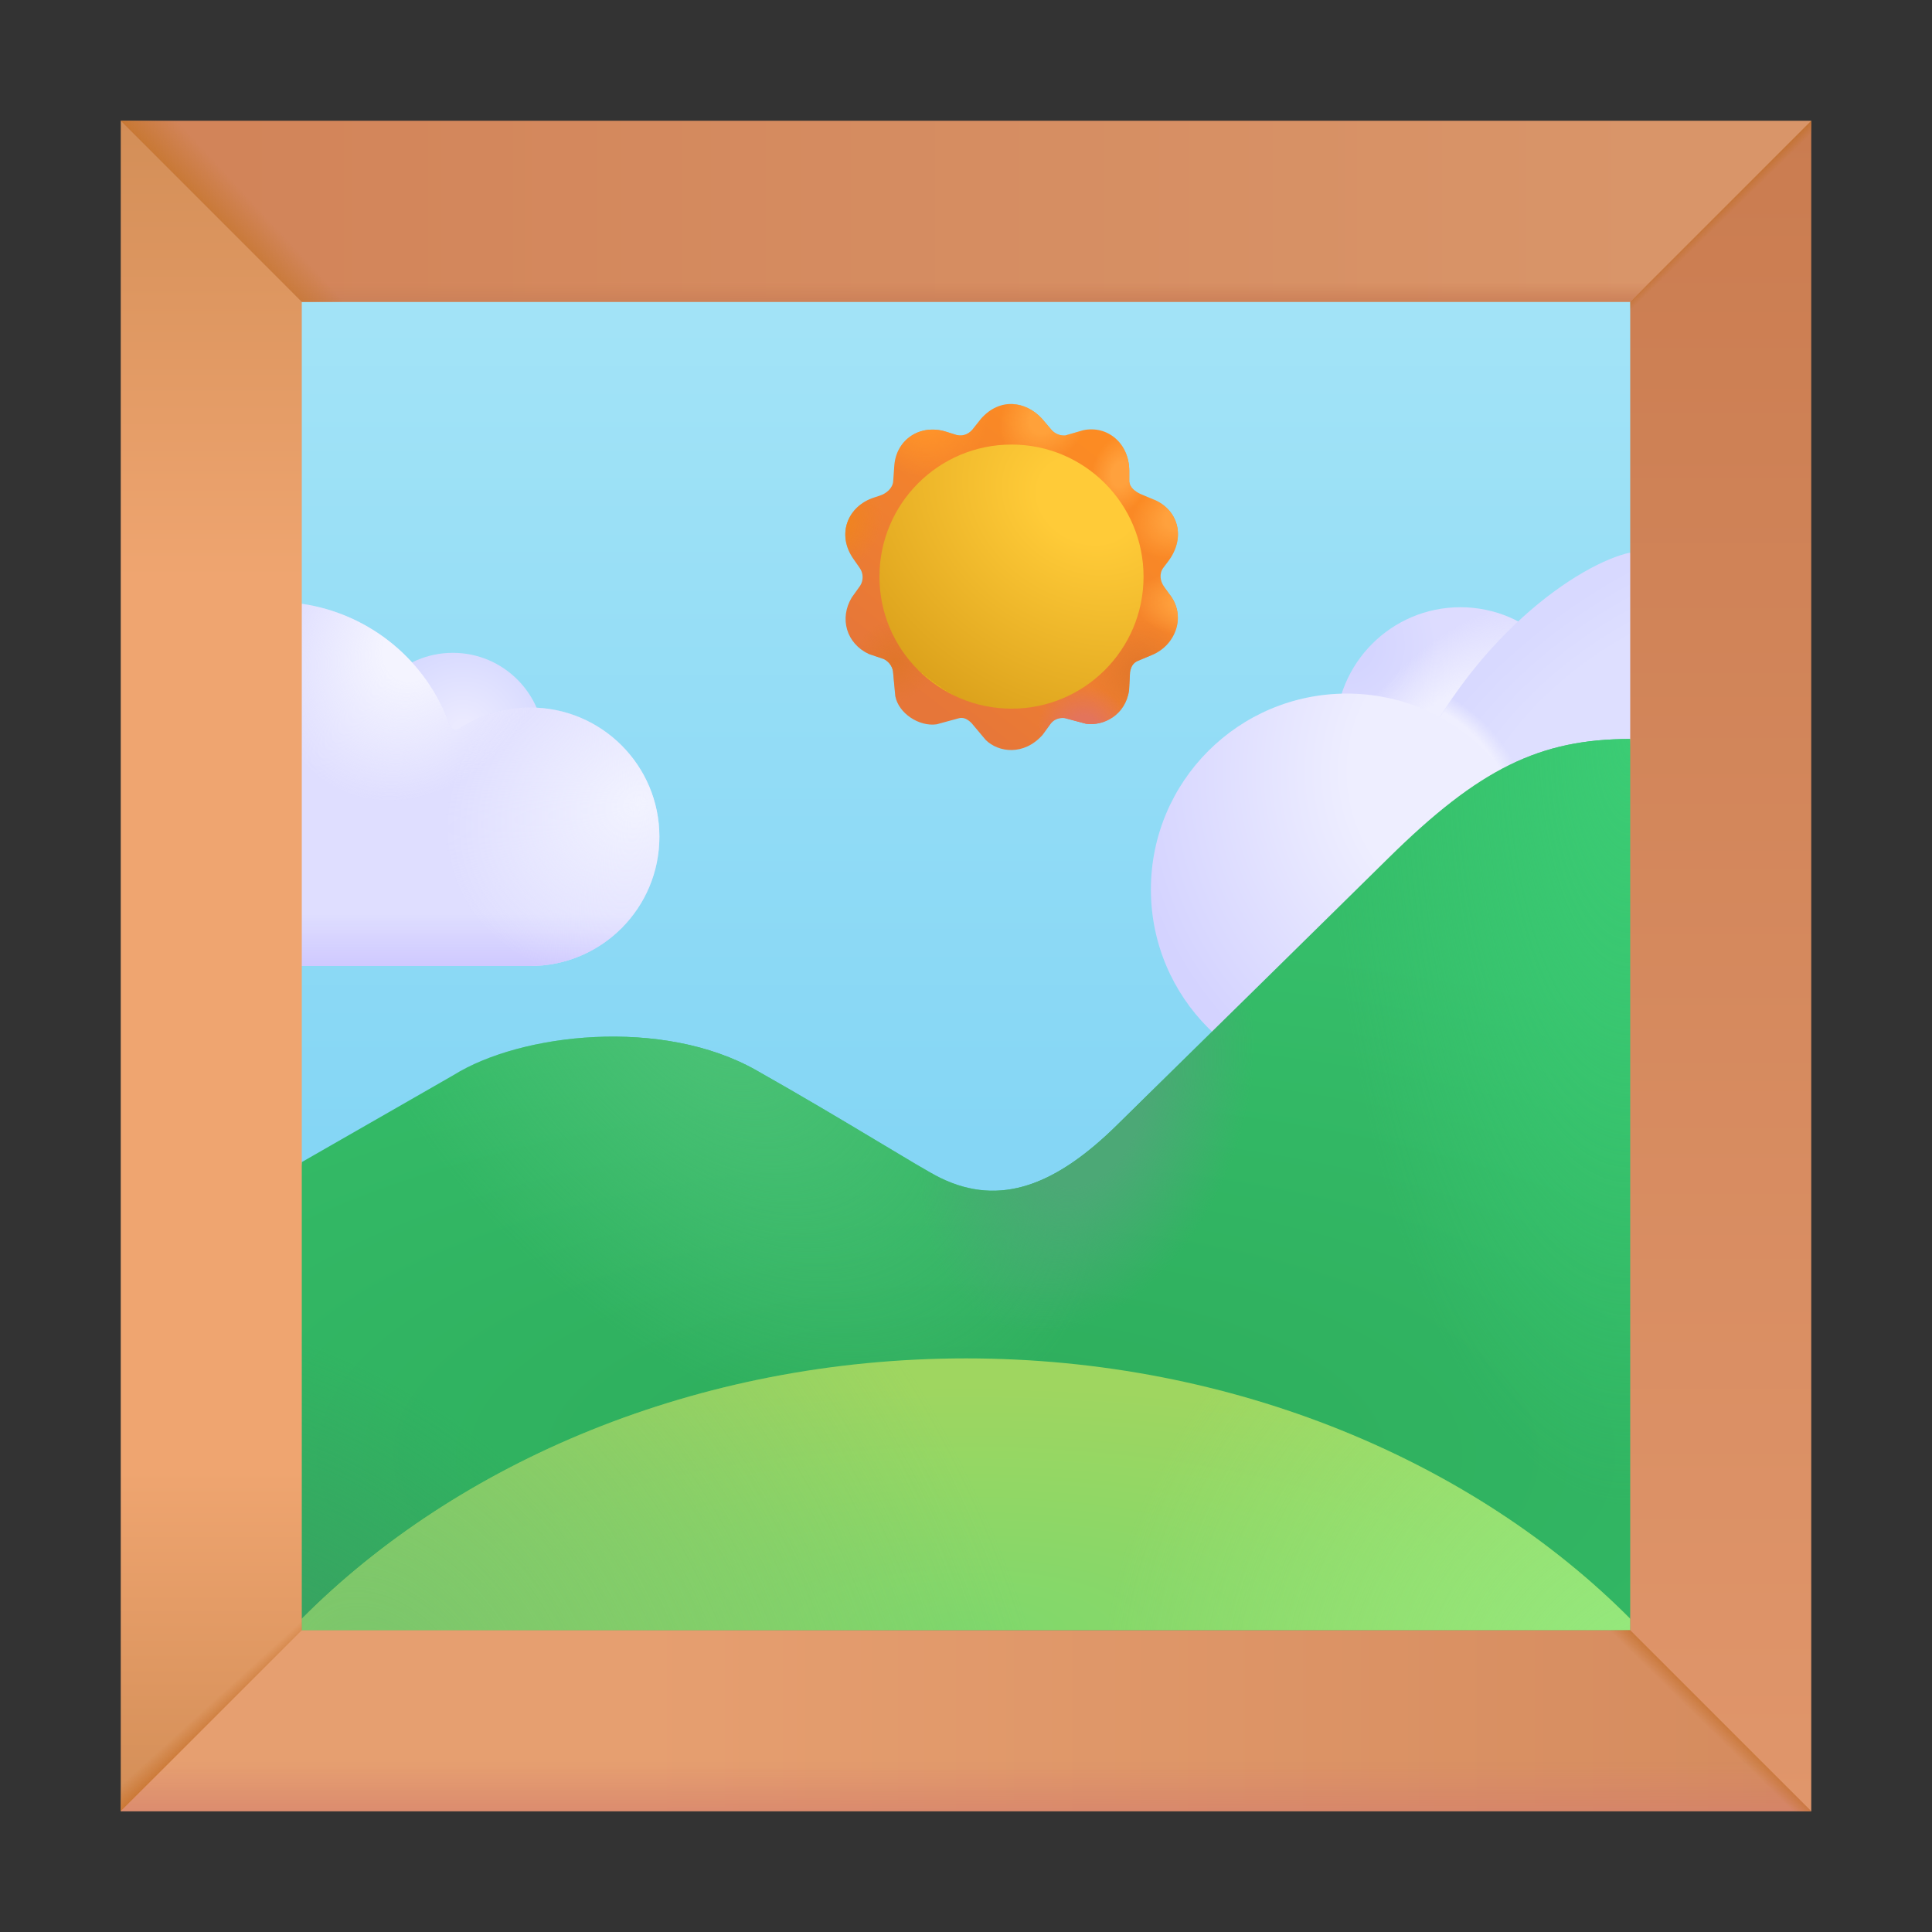 <svg width="10" height="10" viewBox="0 0 10 10" fill="none" xmlns="http://www.w3.org/2000/svg">
<rect x="0" y="0" width="10" height="10" fill="#333333" stroke="none"/>
<g clip-path="url(#clip0_358_2155)">
<path d="M1.094 1.094H8.906V8.906H1.094V1.094Z" fill="url(#paint0_linear_358_2155)"/>
<path d="M2.817 3.853C2.817 4.114 2.605 4.326 2.344 4.326C2.082 4.326 1.87 4.114 1.87 3.853C1.87 3.591 2.082 3.379 2.344 3.379C2.605 3.379 2.817 3.591 2.817 3.853Z" fill="url(#paint1_radial_358_2155)"/>
<path d="M1.562 5L1.201 4.063L1.562 3.125C1.918 3.177 2.211 3.424 2.328 3.754C2.335 3.774 2.36 3.783 2.378 3.771C2.484 3.702 2.609 3.662 2.744 3.662C3.114 3.662 3.413 3.962 3.413 4.331C3.413 4.701 3.114 5 2.744 5H1.562Z" fill="#DFDEFF"/>
<path d="M1.562 5L1.201 4.063L1.562 3.125C1.918 3.177 2.211 3.424 2.328 3.754C2.335 3.774 2.36 3.783 2.378 3.771C2.484 3.702 2.609 3.662 2.744 3.662C3.114 3.662 3.413 3.962 3.413 4.331C3.413 4.701 3.114 5 2.744 5H1.562Z" fill="url(#paint2_linear_358_2155)"/>
<path d="M1.562 5L1.201 4.063L1.562 3.125C1.918 3.177 2.211 3.424 2.328 3.754C2.335 3.774 2.36 3.783 2.378 3.771C2.484 3.702 2.609 3.662 2.744 3.662C3.114 3.662 3.413 3.962 3.413 4.331C3.413 4.701 3.114 5 2.744 5H1.562Z" fill="url(#paint3_radial_358_2155)"/>
<path d="M1.562 5L1.201 4.063L1.562 3.125C1.918 3.177 2.211 3.424 2.328 3.754C2.335 3.774 2.36 3.783 2.378 3.771C2.484 3.702 2.609 3.662 2.744 3.662C3.114 3.662 3.413 3.962 3.413 4.331C3.413 4.701 3.114 5 2.744 5H1.562Z" fill="url(#paint4_radial_358_2155)"/>
<path d="M8.205 3.79C8.205 4.146 7.916 4.436 7.559 4.436C7.202 4.436 6.913 4.146 6.913 3.79C6.913 3.433 7.202 3.143 7.559 3.143C7.916 3.143 8.205 3.433 8.205 3.79Z" fill="url(#paint5_radial_358_2155)"/>
<path d="M8.205 3.79C8.205 4.146 7.916 4.436 7.559 4.436C7.202 4.436 6.913 4.146 6.913 3.79C6.913 3.433 7.202 3.143 7.559 3.143C7.916 3.143 8.205 3.433 8.205 3.79Z" fill="url(#paint6_radial_358_2155)"/>
<path d="M7.271 4.058C7.603 3.294 8.182 2.915 8.438 2.86L8.955 4.596H7.714L7.271 4.058Z" fill="url(#paint7_radial_358_2155)"/>
<path d="M7.271 4.058C7.603 3.294 8.182 2.915 8.438 2.86L8.955 4.596H7.714L7.271 4.058Z" fill="url(#paint8_radial_358_2155)"/>
<path d="M7.985 4.604C7.985 5.164 7.531 5.618 6.971 5.618C6.411 5.618 5.957 5.164 5.957 4.604C5.957 4.044 6.411 3.59 6.971 3.59C7.531 3.59 7.985 4.044 7.985 4.604Z" fill="url(#paint9_radial_358_2155)"/>
<path d="M2.347 5.565L1.562 6.015L1.27 8.711H8.838C8.838 8.711 8.438 3.999 8.438 3.825C7.969 3.825 7.656 3.979 7.188 4.44L5.781 5.824C5.469 6.131 5.179 6.25 4.866 6.096C4.762 6.045 4.386 5.806 3.915 5.54C3.43 5.265 2.696 5.347 2.347 5.565Z" fill="url(#paint10_radial_358_2155)"/>
<path d="M2.347 5.565L1.562 6.015L1.27 8.711H8.838C8.838 8.711 8.438 3.999 8.438 3.825C7.969 3.825 7.656 3.979 7.188 4.44L5.781 5.824C5.469 6.131 5.179 6.25 4.866 6.096C4.762 6.045 4.386 5.806 3.915 5.54C3.43 5.265 2.696 5.347 2.347 5.565Z" fill="url(#paint11_radial_358_2155)"/>
<path d="M2.347 5.565L1.562 6.015L1.27 8.711H8.838C8.838 8.711 8.438 3.999 8.438 3.825C7.969 3.825 7.656 3.979 7.188 4.44L5.781 5.824C5.469 6.131 5.179 6.25 4.866 6.096C4.762 6.045 4.386 5.806 3.915 5.54C3.43 5.265 2.696 5.347 2.347 5.565Z" fill="url(#paint12_radial_358_2155)"/>
<path d="M2.347 5.565L1.562 6.015L1.27 8.711H8.838C8.838 8.711 8.438 3.999 8.438 3.825C7.969 3.825 7.656 3.979 7.188 4.44L5.781 5.824C5.469 6.131 5.179 6.25 4.866 6.096C4.762 6.045 4.386 5.806 3.915 5.54C3.43 5.265 2.696 5.347 2.347 5.565Z" fill="url(#paint13_radial_358_2155)"/>
<path d="M2.347 5.565L1.562 6.015L1.27 8.711H8.838C8.838 8.711 8.438 3.999 8.438 3.825C7.969 3.825 7.656 3.979 7.188 4.44L5.781 5.824C5.469 6.131 5.179 6.25 4.866 6.096C4.762 6.045 4.386 5.806 3.915 5.54C3.43 5.265 2.696 5.347 2.347 5.565Z" fill="url(#paint14_radial_358_2155)"/>
<path d="M8.438 8.379V8.438H1.562V8.379C2.364 7.572 3.606 7.031 5 7.031C6.394 7.031 7.636 7.572 8.438 8.379Z" fill="url(#paint15_radial_358_2155)"/>
<path d="M8.438 8.379V8.438H1.562V8.379C2.364 7.572 3.606 7.031 5 7.031C6.394 7.031 7.636 7.572 8.438 8.379Z" fill="url(#paint16_radial_358_2155)"/>
<path d="M8.438 8.379V8.438H1.562V8.379C2.364 7.572 3.606 7.031 5 7.031C6.394 7.031 7.636 7.572 8.438 8.379Z" fill="url(#paint17_radial_358_2155)"/>
<path d="M5.078 2.167C5.175 2.057 5.308 2.075 5.393 2.167L5.444 2.227C5.462 2.246 5.488 2.256 5.514 2.254L5.606 2.227C5.731 2.2 5.845 2.293 5.845 2.438V2.493C5.848 2.523 5.874 2.543 5.901 2.556L5.984 2.591C6.104 2.65 6.134 2.789 6.047 2.905L6.022 2.938C5.999 2.968 6.004 3.008 6.026 3.038L6.051 3.073C6.141 3.184 6.09 3.337 5.963 3.39L5.891 3.42C5.864 3.431 5.854 3.451 5.849 3.479L5.844 3.573C5.826 3.701 5.713 3.759 5.621 3.746L5.512 3.717C5.486 3.713 5.454 3.722 5.436 3.749L5.397 3.803C5.3 3.913 5.168 3.895 5.102 3.83L5.029 3.743C5.01 3.724 4.987 3.709 4.958 3.719L4.848 3.749C4.758 3.762 4.651 3.693 4.634 3.603L4.622 3.473C4.617 3.446 4.599 3.423 4.574 3.411L4.497 3.385C4.381 3.331 4.343 3.201 4.409 3.092L4.452 3.032C4.47 3.004 4.469 2.967 4.45 2.94L4.418 2.894C4.327 2.764 4.39 2.618 4.525 2.575L4.555 2.565C4.588 2.554 4.62 2.527 4.623 2.492L4.629 2.409C4.64 2.273 4.764 2.194 4.895 2.234L4.937 2.247C4.978 2.263 5.01 2.249 5.032 2.225L5.078 2.167Z" fill="url(#paint18_linear_358_2155)"/>
<path d="M5.078 2.167C5.175 2.057 5.308 2.075 5.393 2.167L5.444 2.227C5.462 2.246 5.488 2.256 5.514 2.254L5.606 2.227C5.731 2.2 5.845 2.293 5.845 2.438V2.493C5.848 2.523 5.874 2.543 5.901 2.556L5.984 2.591C6.104 2.65 6.134 2.789 6.047 2.905L6.022 2.938C5.999 2.968 6.004 3.008 6.026 3.038L6.051 3.073C6.141 3.184 6.09 3.337 5.963 3.39L5.891 3.42C5.864 3.431 5.854 3.451 5.849 3.479L5.844 3.573C5.826 3.701 5.713 3.759 5.621 3.746L5.512 3.717C5.486 3.713 5.454 3.722 5.436 3.749L5.397 3.803C5.3 3.913 5.168 3.895 5.102 3.83L5.029 3.743C5.01 3.724 4.987 3.709 4.958 3.719L4.848 3.749C4.758 3.762 4.651 3.693 4.634 3.603L4.622 3.473C4.617 3.446 4.599 3.423 4.574 3.411L4.497 3.385C4.381 3.331 4.343 3.201 4.409 3.092L4.452 3.032C4.47 3.004 4.469 2.967 4.45 2.94L4.418 2.894C4.327 2.764 4.39 2.618 4.525 2.575L4.555 2.565C4.588 2.554 4.62 2.527 4.623 2.492L4.629 2.409C4.64 2.273 4.764 2.194 4.895 2.234L4.937 2.247C4.978 2.263 5.01 2.249 5.032 2.225L5.078 2.167Z" fill="url(#paint19_radial_358_2155)"/>
<path d="M5.078 2.167C5.175 2.057 5.308 2.075 5.393 2.167L5.444 2.227C5.462 2.246 5.488 2.256 5.514 2.254L5.606 2.227C5.731 2.2 5.845 2.293 5.845 2.438V2.493C5.848 2.523 5.874 2.543 5.901 2.556L5.984 2.591C6.104 2.65 6.134 2.789 6.047 2.905L6.022 2.938C5.999 2.968 6.004 3.008 6.026 3.038L6.051 3.073C6.141 3.184 6.09 3.337 5.963 3.39L5.891 3.42C5.864 3.431 5.854 3.451 5.849 3.479L5.844 3.573C5.826 3.701 5.713 3.759 5.621 3.746L5.512 3.717C5.486 3.713 5.454 3.722 5.436 3.749L5.397 3.803C5.3 3.913 5.168 3.895 5.102 3.83L5.029 3.743C5.01 3.724 4.987 3.709 4.958 3.719L4.848 3.749C4.758 3.762 4.651 3.693 4.634 3.603L4.622 3.473C4.617 3.446 4.599 3.423 4.574 3.411L4.497 3.385C4.381 3.331 4.343 3.201 4.409 3.092L4.452 3.032C4.47 3.004 4.469 2.967 4.45 2.94L4.418 2.894C4.327 2.764 4.39 2.618 4.525 2.575L4.555 2.565C4.588 2.554 4.62 2.527 4.623 2.492L4.629 2.409C4.64 2.273 4.764 2.194 4.895 2.234L4.937 2.247C4.978 2.263 5.01 2.249 5.032 2.225L5.078 2.167Z" fill="url(#paint20_radial_358_2155)"/>
<path d="M5.078 2.167C5.175 2.057 5.308 2.075 5.393 2.167L5.444 2.227C5.462 2.246 5.488 2.256 5.514 2.254L5.606 2.227C5.731 2.2 5.845 2.293 5.845 2.438V2.493C5.848 2.523 5.874 2.543 5.901 2.556L5.984 2.591C6.104 2.65 6.134 2.789 6.047 2.905L6.022 2.938C5.999 2.968 6.004 3.008 6.026 3.038L6.051 3.073C6.141 3.184 6.09 3.337 5.963 3.39L5.891 3.42C5.864 3.431 5.854 3.451 5.849 3.479L5.844 3.573C5.826 3.701 5.713 3.759 5.621 3.746L5.512 3.717C5.486 3.713 5.454 3.722 5.436 3.749L5.397 3.803C5.3 3.913 5.168 3.895 5.102 3.83L5.029 3.743C5.01 3.724 4.987 3.709 4.958 3.719L4.848 3.749C4.758 3.762 4.651 3.693 4.634 3.603L4.622 3.473C4.617 3.446 4.599 3.423 4.574 3.411L4.497 3.385C4.381 3.331 4.343 3.201 4.409 3.092L4.452 3.032C4.47 3.004 4.469 2.967 4.45 2.94L4.418 2.894C4.327 2.764 4.39 2.618 4.525 2.575L4.555 2.565C4.588 2.554 4.62 2.527 4.623 2.492L4.629 2.409C4.64 2.273 4.764 2.194 4.895 2.234L4.937 2.247C4.978 2.263 5.01 2.249 5.032 2.225L5.078 2.167Z" fill="url(#paint21_radial_358_2155)"/>
<path d="M5.078 2.167C5.175 2.057 5.308 2.075 5.393 2.167L5.444 2.227C5.462 2.246 5.488 2.256 5.514 2.254L5.606 2.227C5.731 2.2 5.845 2.293 5.845 2.438V2.493C5.848 2.523 5.874 2.543 5.901 2.556L5.984 2.591C6.104 2.65 6.134 2.789 6.047 2.905L6.022 2.938C5.999 2.968 6.004 3.008 6.026 3.038L6.051 3.073C6.141 3.184 6.09 3.337 5.963 3.39L5.891 3.42C5.864 3.431 5.854 3.451 5.849 3.479L5.844 3.573C5.826 3.701 5.713 3.759 5.621 3.746L5.512 3.717C5.486 3.713 5.454 3.722 5.436 3.749L5.397 3.803C5.3 3.913 5.168 3.895 5.102 3.83L5.029 3.743C5.01 3.724 4.987 3.709 4.958 3.719L4.848 3.749C4.758 3.762 4.651 3.693 4.634 3.603L4.622 3.473C4.617 3.446 4.599 3.423 4.574 3.411L4.497 3.385C4.381 3.331 4.343 3.201 4.409 3.092L4.452 3.032C4.47 3.004 4.469 2.967 4.45 2.94L4.418 2.894C4.327 2.764 4.39 2.618 4.525 2.575L4.555 2.565C4.588 2.554 4.62 2.527 4.623 2.492L4.629 2.409C4.64 2.273 4.764 2.194 4.895 2.234L4.937 2.247C4.978 2.263 5.01 2.249 5.032 2.225L5.078 2.167Z" fill="url(#paint22_radial_358_2155)"/>
<path d="M5.078 2.167C5.175 2.057 5.308 2.075 5.393 2.167L5.444 2.227C5.462 2.246 5.488 2.256 5.514 2.254L5.606 2.227C5.731 2.2 5.845 2.293 5.845 2.438V2.493C5.848 2.523 5.874 2.543 5.901 2.556L5.984 2.591C6.104 2.65 6.134 2.789 6.047 2.905L6.022 2.938C5.999 2.968 6.004 3.008 6.026 3.038L6.051 3.073C6.141 3.184 6.09 3.337 5.963 3.39L5.891 3.42C5.864 3.431 5.854 3.451 5.849 3.479L5.844 3.573C5.826 3.701 5.713 3.759 5.621 3.746L5.512 3.717C5.486 3.713 5.454 3.722 5.436 3.749L5.397 3.803C5.3 3.913 5.168 3.895 5.102 3.83L5.029 3.743C5.01 3.724 4.987 3.709 4.958 3.719L4.848 3.749C4.758 3.762 4.651 3.693 4.634 3.603L4.622 3.473C4.617 3.446 4.599 3.423 4.574 3.411L4.497 3.385C4.381 3.331 4.343 3.201 4.409 3.092L4.452 3.032C4.47 3.004 4.469 2.967 4.45 2.94L4.418 2.894C4.327 2.764 4.39 2.618 4.525 2.575L4.555 2.565C4.588 2.554 4.62 2.527 4.623 2.492L4.629 2.409C4.64 2.273 4.764 2.194 4.895 2.234L4.937 2.247C4.978 2.263 5.01 2.249 5.032 2.225L5.078 2.167Z" fill="url(#paint23_radial_358_2155)"/>
<path d="M5.078 2.167C5.175 2.057 5.308 2.075 5.393 2.167L5.444 2.227C5.462 2.246 5.488 2.256 5.514 2.254L5.606 2.227C5.731 2.2 5.845 2.293 5.845 2.438V2.493C5.848 2.523 5.874 2.543 5.901 2.556L5.984 2.591C6.104 2.65 6.134 2.789 6.047 2.905L6.022 2.938C5.999 2.968 6.004 3.008 6.026 3.038L6.051 3.073C6.141 3.184 6.09 3.337 5.963 3.39L5.891 3.42C5.864 3.431 5.854 3.451 5.849 3.479L5.844 3.573C5.826 3.701 5.713 3.759 5.621 3.746L5.512 3.717C5.486 3.713 5.454 3.722 5.436 3.749L5.397 3.803C5.3 3.913 5.168 3.895 5.102 3.83L5.029 3.743C5.01 3.724 4.987 3.709 4.958 3.719L4.848 3.749C4.758 3.762 4.651 3.693 4.634 3.603L4.622 3.473C4.617 3.446 4.599 3.423 4.574 3.411L4.497 3.385C4.381 3.331 4.343 3.201 4.409 3.092L4.452 3.032C4.47 3.004 4.469 2.967 4.45 2.94L4.418 2.894C4.327 2.764 4.39 2.618 4.525 2.575L4.555 2.565C4.588 2.554 4.62 2.527 4.623 2.492L4.629 2.409C4.64 2.273 4.764 2.194 4.895 2.234L4.937 2.247C4.978 2.263 5.01 2.249 5.032 2.225L5.078 2.167Z" fill="url(#paint24_radial_358_2155)"/>
<path d="M5.078 2.167C5.175 2.057 5.308 2.075 5.393 2.167L5.444 2.227C5.462 2.246 5.488 2.256 5.514 2.254L5.606 2.227C5.731 2.2 5.845 2.293 5.845 2.438V2.493C5.848 2.523 5.874 2.543 5.901 2.556L5.984 2.591C6.104 2.65 6.134 2.789 6.047 2.905L6.022 2.938C5.999 2.968 6.004 3.008 6.026 3.038L6.051 3.073C6.141 3.184 6.09 3.337 5.963 3.39L5.891 3.42C5.864 3.431 5.854 3.451 5.849 3.479L5.844 3.573C5.826 3.701 5.713 3.759 5.621 3.746L5.512 3.717C5.486 3.713 5.454 3.722 5.436 3.749L5.397 3.803C5.3 3.913 5.168 3.895 5.102 3.83L5.029 3.743C5.01 3.724 4.987 3.709 4.958 3.719L4.848 3.749C4.758 3.762 4.651 3.693 4.634 3.603L4.622 3.473C4.617 3.446 4.599 3.423 4.574 3.411L4.497 3.385C4.381 3.331 4.343 3.201 4.409 3.092L4.452 3.032C4.47 3.004 4.469 2.967 4.45 2.94L4.418 2.894C4.327 2.764 4.39 2.618 4.525 2.575L4.555 2.565C4.588 2.554 4.62 2.527 4.623 2.492L4.629 2.409C4.64 2.273 4.764 2.194 4.895 2.234L4.937 2.247C4.978 2.263 5.01 2.249 5.032 2.225L5.078 2.167Z" fill="url(#paint25_radial_358_2155)"/>
<path d="M5.078 2.167C5.175 2.057 5.308 2.075 5.393 2.167L5.444 2.227C5.462 2.246 5.488 2.256 5.514 2.254L5.606 2.227C5.731 2.2 5.845 2.293 5.845 2.438V2.493C5.848 2.523 5.874 2.543 5.901 2.556L5.984 2.591C6.104 2.65 6.134 2.789 6.047 2.905L6.022 2.938C5.999 2.968 6.004 3.008 6.026 3.038L6.051 3.073C6.141 3.184 6.09 3.337 5.963 3.39L5.891 3.42C5.864 3.431 5.854 3.451 5.849 3.479L5.844 3.573C5.826 3.701 5.713 3.759 5.621 3.746L5.512 3.717C5.486 3.713 5.454 3.722 5.436 3.749L5.397 3.803C5.3 3.913 5.168 3.895 5.102 3.83L5.029 3.743C5.01 3.724 4.987 3.709 4.958 3.719L4.848 3.749C4.758 3.762 4.651 3.693 4.634 3.603L4.622 3.473C4.617 3.446 4.599 3.423 4.574 3.411L4.497 3.385C4.381 3.331 4.343 3.201 4.409 3.092L4.452 3.032C4.47 3.004 4.469 2.967 4.45 2.94L4.418 2.894C4.327 2.764 4.39 2.618 4.525 2.575L4.555 2.565C4.588 2.554 4.62 2.527 4.623 2.492L4.629 2.409C4.64 2.273 4.764 2.194 4.895 2.234L4.937 2.247C4.978 2.263 5.01 2.249 5.032 2.225L5.078 2.167Z" fill="url(#paint26_radial_358_2155)"/>
<path d="M5.078 2.167C5.175 2.057 5.308 2.075 5.393 2.167L5.444 2.227C5.462 2.246 5.488 2.256 5.514 2.254L5.606 2.227C5.731 2.2 5.845 2.293 5.845 2.438V2.493C5.848 2.523 5.874 2.543 5.901 2.556L5.984 2.591C6.104 2.65 6.134 2.789 6.047 2.905L6.022 2.938C5.999 2.968 6.004 3.008 6.026 3.038L6.051 3.073C6.141 3.184 6.09 3.337 5.963 3.39L5.891 3.42C5.864 3.431 5.854 3.451 5.849 3.479L5.844 3.573C5.826 3.701 5.713 3.759 5.621 3.746L5.512 3.717C5.486 3.713 5.454 3.722 5.436 3.749L5.397 3.803C5.3 3.913 5.168 3.895 5.102 3.83L5.029 3.743C5.01 3.724 4.987 3.709 4.958 3.719L4.848 3.749C4.758 3.762 4.651 3.693 4.634 3.603L4.622 3.473C4.617 3.446 4.599 3.423 4.574 3.411L4.497 3.385C4.381 3.331 4.343 3.201 4.409 3.092L4.452 3.032C4.47 3.004 4.469 2.967 4.45 2.94L4.418 2.894C4.327 2.764 4.39 2.618 4.525 2.575L4.555 2.565C4.588 2.554 4.62 2.527 4.623 2.492L4.629 2.409C4.64 2.273 4.764 2.194 4.895 2.234L4.937 2.247C4.978 2.263 5.01 2.249 5.032 2.225L5.078 2.167Z" fill="url(#paint27_radial_358_2155)"/>
<path d="M5.236 3.668C5.613 3.668 5.919 3.362 5.919 2.985C5.919 2.607 5.613 2.301 5.236 2.301C4.858 2.301 4.552 2.607 4.552 2.985C4.552 3.362 4.858 3.668 5.236 3.668Z" fill="url(#paint28_radial_358_2155)"/>
<path d="M1.562 1.562L1.318 0.957L0.625 0.625V9.375L1.318 8.984L1.562 8.438V1.562Z" fill="url(#paint29_linear_358_2155)"/>
<path d="M1.562 1.562L1.318 0.957L0.625 0.625V9.375L1.318 8.984L1.562 8.438V1.562Z" fill="url(#paint30_linear_358_2155)"/>
<path d="M8.438 8.438L8.555 8.906L9.375 9.375L9.375 0.625L8.613 1.094L8.438 1.562V8.438Z" fill="url(#paint31_linear_358_2155)"/>
<path d="M8.438 8.438L8.555 8.906L9.375 9.375L9.375 0.625L8.613 1.094L8.438 1.562V8.438Z" fill="url(#paint32_linear_358_2155)"/>
<path d="M1.562 8.438L0.625 9.375L9.375 9.375L8.438 8.438H1.562Z" fill="url(#paint33_linear_358_2155)"/>
<path d="M1.562 8.438L0.625 9.375L9.375 9.375L8.438 8.438H1.562Z" fill="url(#paint34_linear_358_2155)"/>
<path d="M1.562 8.438L0.625 9.375L9.375 9.375L8.438 8.438H1.562Z" fill="url(#paint35_linear_358_2155)"/>
<path d="M8.438 1.562H1.562L0.625 0.625H9.375L8.438 1.562Z" fill="url(#paint36_linear_358_2155)"/>
<path d="M8.438 1.562H1.562L0.625 0.625H9.375L8.438 1.562Z" fill="url(#paint37_linear_358_2155)"/>
<path d="M8.438 1.562H1.562L0.625 0.625H9.375L8.438 1.562Z" fill="url(#paint38_linear_358_2155)"/>
</g>
<defs>
<linearGradient id="paint0_linear_358_2155" x1="5" y1="1.094" x2="5" y2="8.906" gradientUnits="userSpaceOnUse">
<stop stop-color="#A6E5F7"/>
<stop offset="0.615" stop-color="#85D6F5"/>
</linearGradient>
<radialGradient id="paint1_radial_358_2155" cx="0" cy="0" r="1" gradientUnits="userSpaceOnUse" gradientTransform="translate(2.397 3.784) rotate(-115.017) scale(0.485)">
<stop offset="0.108" stop-color="#EBEAFF"/>
<stop offset="1" stop-color="#D5D8FF"/>
</radialGradient>
<linearGradient id="paint2_linear_358_2155" x1="2.207" y1="5" x2="2.207" y2="4.727" gradientUnits="userSpaceOnUse">
<stop stop-color="#CFC9FF"/>
<stop offset="1" stop-color="#CFC9FF" stop-opacity="0"/>
</linearGradient>
<radialGradient id="paint3_radial_358_2155" cx="0" cy="0" r="1" gradientUnits="userSpaceOnUse" gradientTransform="translate(3.301 4.16) rotate(151.736) scale(1.031 0.866)">
<stop stop-color="#F2F3FF"/>
<stop offset="1" stop-color="#F2F3FF" stop-opacity="0"/>
</radialGradient>
<radialGradient id="paint4_radial_358_2155" cx="0" cy="0" r="1" gradientUnits="userSpaceOnUse" gradientTransform="translate(2.148 3.34) rotate(121.861) scale(0.851 0.69)">
<stop offset="0.222" stop-color="#F4F4FF"/>
<stop offset="1" stop-color="#F4F4FF" stop-opacity="0"/>
</radialGradient>
<radialGradient id="paint5_radial_358_2155" cx="0" cy="0" r="1" gradientUnits="userSpaceOnUse" gradientTransform="translate(6.973 3.34) rotate(18.433) scale(0.618)">
<stop offset="0.21" stop-color="#D4D5FF"/>
<stop offset="0.755" stop-color="#DDDCFF"/>
</radialGradient>
<radialGradient id="paint6_radial_358_2155" cx="0" cy="0" r="1" gradientUnits="userSpaceOnUse" gradientTransform="translate(7.417 3.94) rotate(-50.934) scale(0.968 0.451)">
<stop offset="0.457" stop-color="#EFEFFF"/>
<stop offset="1" stop-color="#EFEFFF" stop-opacity="0"/>
</radialGradient>
<radialGradient id="paint7_radial_358_2155" cx="0" cy="0" r="1" gradientUnits="userSpaceOnUse" gradientTransform="translate(8.438 3.848) rotate(-128.32) scale(0.772 1.592)">
<stop offset="0.581" stop-color="#DEDFFF"/>
<stop offset="1" stop-color="#D8D9FF"/>
</radialGradient>
<radialGradient id="paint8_radial_358_2155" cx="0" cy="0" r="1" gradientUnits="userSpaceOnUse" gradientTransform="translate(7.432 4.023) rotate(-42.709) scale(0.518 0.799)">
<stop offset="0.564" stop-color="#EFEFFF"/>
<stop offset="0.728" stop-color="#EFEFFF" stop-opacity="0"/>
</radialGradient>
<radialGradient id="paint9_radial_358_2155" cx="0" cy="0" r="1" gradientUnits="userSpaceOnUse" gradientTransform="translate(7.768 3.993) rotate(152.354) scale(1.935)">
<stop offset="0.401" stop-color="#EEEEFF"/>
<stop offset="1" stop-color="#D4D3FF"/>
</radialGradient>
<radialGradient id="paint10_radial_358_2155" cx="0" cy="0" r="1" gradientUnits="userSpaceOnUse" gradientTransform="translate(5 7.532) rotate(-90) scale(2.728 6.71)">
<stop stop-color="#2DAC5B"/>
<stop offset="1" stop-color="#35BD69"/>
</radialGradient>
<radialGradient id="paint11_radial_358_2155" cx="0" cy="0" r="1" gradientUnits="userSpaceOnUse" gradientTransform="translate(3.613 5.098) rotate(50.356) scale(2.663 1.62)">
<stop stop-color="#4DC277"/>
<stop offset="1" stop-color="#4DC277" stop-opacity="0"/>
</radialGradient>
<radialGradient id="paint12_radial_358_2155" cx="0" cy="0" r="1" gradientUnits="userSpaceOnUse" gradientTransform="translate(8.438 3.825) rotate(90) scale(3.968 1.564)">
<stop stop-color="#3BCC74"/>
<stop offset="1" stop-color="#3BCC74" stop-opacity="0"/>
</radialGradient>
<radialGradient id="paint13_radial_358_2155" cx="0" cy="0" r="1" gradientUnits="userSpaceOnUse" gradientTransform="translate(5.625 5.723) rotate(110.45) scale(1.23 0.805)">
<stop offset="0.35" stop-color="#4CA876"/>
<stop offset="1" stop-color="#4CA876" stop-opacity="0"/>
</radialGradient>
<radialGradient id="paint14_radial_358_2155" cx="0" cy="0" r="1" gradientUnits="userSpaceOnUse" gradientTransform="translate(1.562 8.789) rotate(-49.844) scale(1.635 2.438)">
<stop stop-color="#399E60"/>
<stop offset="1" stop-color="#399E60" stop-opacity="0"/>
</radialGradient>
<radialGradient id="paint15_radial_358_2155" cx="0" cy="0" r="1" gradientUnits="userSpaceOnUse" gradientTransform="translate(5 8.438) rotate(-90) scale(1.264 3.684)">
<stop stop-color="#7FD86C"/>
<stop offset="1" stop-color="#9FD660"/>
</radialGradient>
<radialGradient id="paint16_radial_358_2155" cx="0" cy="0" r="1" gradientUnits="userSpaceOnUse" gradientTransform="translate(1.997 8.833) rotate(-31.395) scale(3.224 4.36)">
<stop stop-color="#79C56C"/>
<stop offset="1" stop-color="#79C56C" stop-opacity="0"/>
</radialGradient>
<radialGradient id="paint17_radial_358_2155" cx="0" cy="0" r="1" gradientUnits="userSpaceOnUse" gradientTransform="translate(8.614 8.873) rotate(-133.877) scale(2.919 2.939)">
<stop stop-color="#93EB81"/>
<stop offset="1" stop-color="#93EB81" stop-opacity="0"/>
</radialGradient>
<linearGradient id="paint18_linear_358_2155" x1="5.767" y1="2.392" x2="4.79" y2="3.638" gradientUnits="userSpaceOnUse">
<stop stop-color="#FC8B23"/>
<stop offset="1" stop-color="#E67639"/>
</linearGradient>
<radialGradient id="paint19_radial_358_2155" cx="0" cy="0" r="1" gradientUnits="userSpaceOnUse" gradientTransform="translate(5.4 2.174) rotate(138.155) scale(0.24 0.212)">
<stop offset="0.3" stop-color="#FFA13A"/>
<stop offset="1" stop-color="#FFA13A" stop-opacity="0"/>
</radialGradient>
<radialGradient id="paint20_radial_358_2155" cx="0" cy="0" r="1" gradientUnits="userSpaceOnUse" gradientTransform="translate(4.775 2.098) rotate(67.811) scale(0.382 0.337)">
<stop offset="0.3" stop-color="#FF942A"/>
<stop offset="1" stop-color="#FF942A" stop-opacity="0"/>
</radialGradient>
<radialGradient id="paint21_radial_358_2155" cx="0" cy="0" r="1" gradientUnits="userSpaceOnUse" gradientTransform="translate(5.801 2.454) rotate(-164.745) scale(0.152 0.211)">
<stop offset="0.3" stop-color="#FFA13D"/>
<stop offset="1" stop-color="#FFA13D" stop-opacity="0"/>
</radialGradient>
<radialGradient id="paint22_radial_358_2155" cx="0" cy="0" r="1" gradientUnits="userSpaceOnUse" gradientTransform="translate(6.109 2.676) rotate(154.195) scale(0.27 0.2)">
<stop offset="0.3" stop-color="#FFA13D"/>
<stop offset="1" stop-color="#FFA13D" stop-opacity="0"/>
</radialGradient>
<radialGradient id="paint23_radial_358_2155" cx="0" cy="0" r="1" gradientUnits="userSpaceOnUse" gradientTransform="translate(6.167 3.133) rotate(-173.379) scale(0.301 0.17)">
<stop offset="0.3" stop-color="#FFA13D"/>
<stop offset="1" stop-color="#FFA13D" stop-opacity="0"/>
</radialGradient>
<radialGradient id="paint24_radial_358_2155" cx="0" cy="0" r="1" gradientUnits="userSpaceOnUse" gradientTransform="translate(5.897 3.483) rotate(-43.964) scale(0.273 0.263)">
<stop stop-color="#E0762A"/>
<stop offset="1" stop-color="#E0762A" stop-opacity="0"/>
</radialGradient>
<radialGradient id="paint25_radial_358_2155" cx="0" cy="0" r="1" gradientUnits="userSpaceOnUse" gradientTransform="translate(4.631 3.419) rotate(-127.747) scale(0.21 0.202)">
<stop stop-color="#E0762A"/>
<stop offset="1" stop-color="#E0762A" stop-opacity="0"/>
</radialGradient>
<radialGradient id="paint26_radial_358_2155" cx="0" cy="0" r="1" gradientUnits="userSpaceOnUse" gradientTransform="translate(4.345 2.711) rotate(25.278) scale(0.213 0.257)">
<stop stop-color="#F0851D"/>
<stop offset="1" stop-color="#F0851D" stop-opacity="0"/>
</radialGradient>
<radialGradient id="paint27_radial_358_2155" cx="0" cy="0" r="1" gradientUnits="userSpaceOnUse" gradientTransform="translate(5.615 3.787) rotate(-142.487) scale(0.248 0.234)">
<stop offset="0.337" stop-color="#E3745B"/>
<stop offset="1" stop-color="#E3745B" stop-opacity="0"/>
</radialGradient>
<radialGradient id="paint28_radial_358_2155" cx="0" cy="0" r="1" gradientUnits="userSpaceOnUse" gradientTransform="translate(5.624 2.589) rotate(117.739) scale(1.219 1.506)">
<stop offset="0.172" stop-color="#FFCB38"/>
<stop offset="1" stop-color="#DCA21C"/>
<stop offset="1" stop-color="#E5AE1B"/>
</radialGradient>
<linearGradient id="paint29_linear_358_2155" x1="1.094" y1="0.625" x2="1.094" y2="9.375" gradientUnits="userSpaceOnUse">
<stop stop-color="#D38E57"/>
<stop offset="0.272" stop-color="#EFA570"/>
<stop offset="0.798" stop-color="#EFA570"/>
<stop offset="1" stop-color="#D38E57"/>
</linearGradient>
<linearGradient id="paint30_linear_358_2155" x1="1.278" y1="8.783" x2="1.209" y2="8.707" gradientUnits="userSpaceOnUse">
<stop stop-color="#CB7734"/>
<stop offset="1" stop-color="#CB7734" stop-opacity="0"/>
</linearGradient>
<linearGradient id="paint31_linear_358_2155" x1="8.906" y1="0.625" x2="8.906" y2="9.375" gradientUnits="userSpaceOnUse">
<stop stop-color="#CA7C50"/>
<stop offset="1" stop-color="#E0966B"/>
</linearGradient>
<linearGradient id="paint32_linear_358_2155" x1="8.799" y1="1.172" x2="8.842" y2="1.216" gradientUnits="userSpaceOnUse">
<stop stop-color="#C2712E"/>
<stop offset="1" stop-color="#C2712E" stop-opacity="0"/>
</linearGradient>
<linearGradient id="paint33_linear_358_2155" x1="3.303" y1="9.062" x2="9.886" y2="9.062" gradientUnits="userSpaceOnUse">
<stop stop-color="#E69F70"/>
<stop offset="1" stop-color="#D3895C"/>
</linearGradient>
<linearGradient id="paint34_linear_358_2155" x1="5" y1="9.551" x2="5" y2="9.121" gradientUnits="userSpaceOnUse">
<stop stop-color="#D47F6E"/>
<stop offset="1" stop-color="#D47F6E" stop-opacity="0"/>
</linearGradient>
<linearGradient id="paint35_linear_358_2155" x1="8.709" y1="8.673" x2="8.638" y2="8.745" gradientUnits="userSpaceOnUse">
<stop stop-color="#C67331"/>
<stop offset="1" stop-color="#C67331" stop-opacity="0"/>
</linearGradient>
<linearGradient id="paint36_linear_358_2155" x1="8.553" y1="1.366" x2="1.127" y2="1.366" gradientUnits="userSpaceOnUse">
<stop stop-color="#D99569"/>
<stop offset="1" stop-color="#D28459"/>
</linearGradient>
<linearGradient id="paint37_linear_358_2155" x1="5" y1="1.562" x2="5" y2="1.46" gradientUnits="userSpaceOnUse">
<stop stop-color="#CC8159"/>
<stop offset="1" stop-color="#CC8159" stop-opacity="0"/>
</linearGradient>
<linearGradient id="paint38_linear_358_2155" x1="1.222" y1="1.292" x2="1.392" y2="1.135" gradientUnits="userSpaceOnUse">
<stop stop-color="#C77731"/>
<stop offset="1" stop-color="#C77731" stop-opacity="0"/>
</linearGradient>
<clipPath id="clip0_358_2155">
<rect width="10" height="10" fill="white"/>
</clipPath>
</defs>
</svg>
